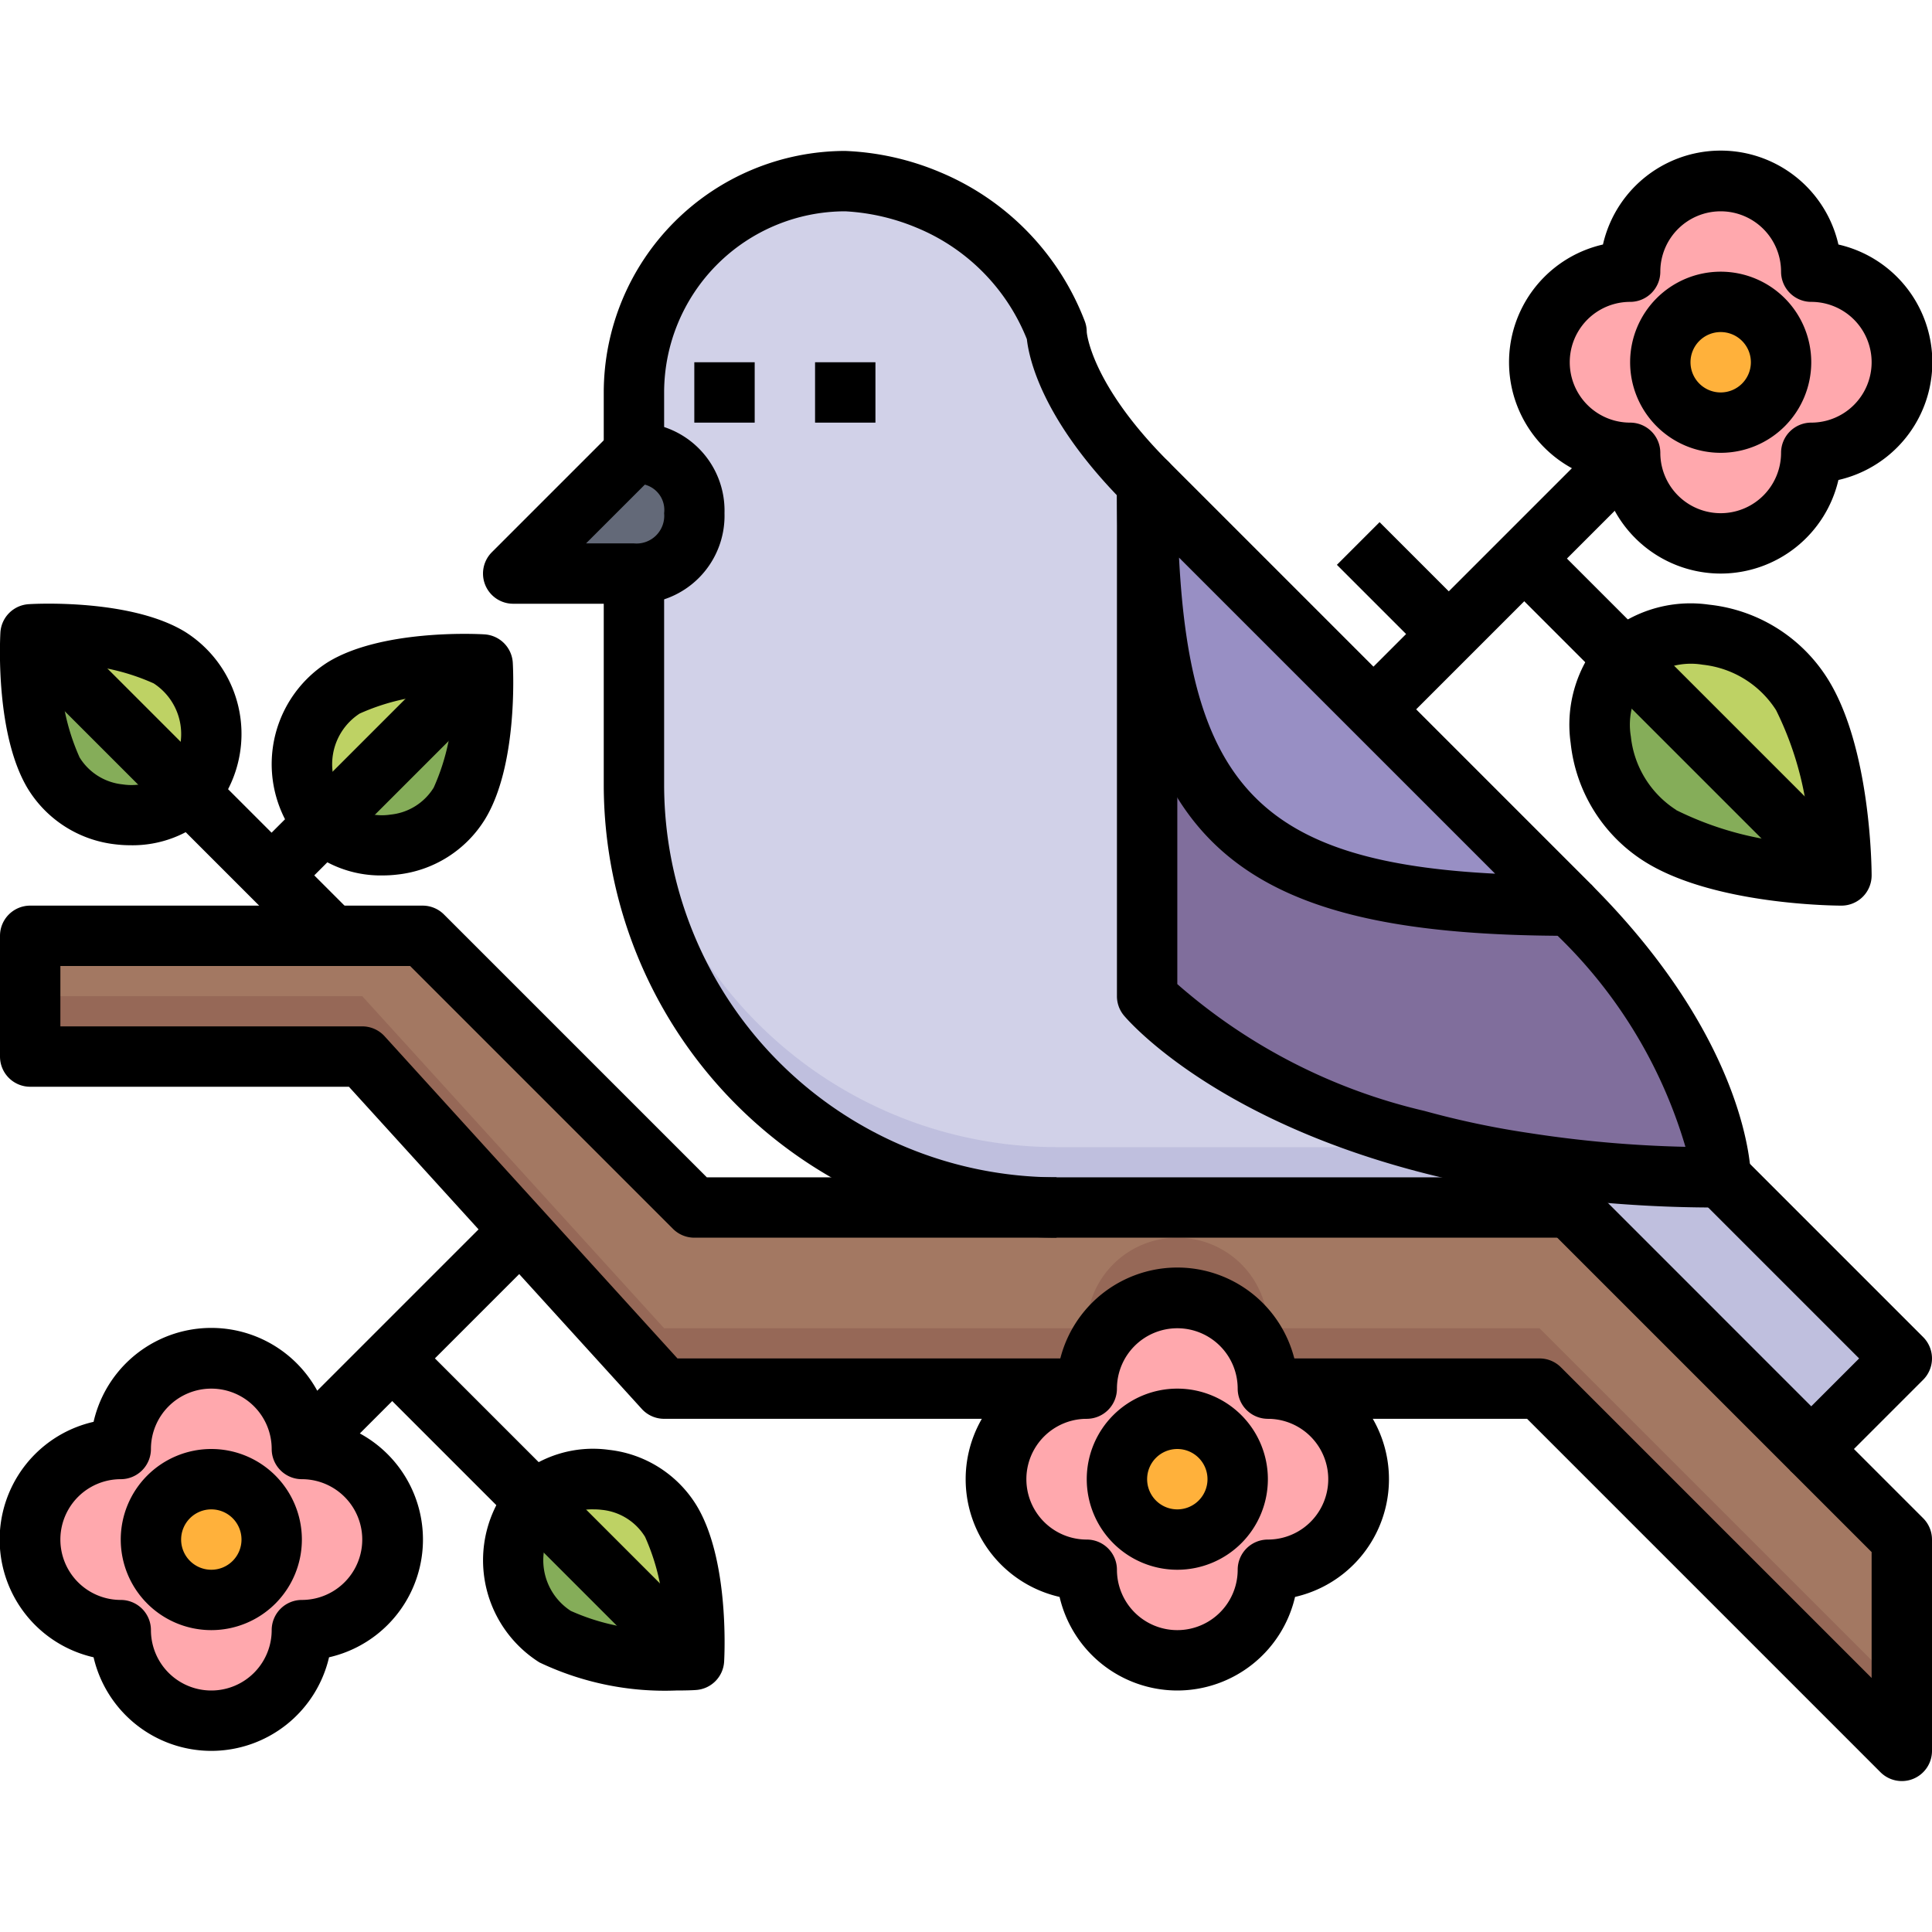 <svg height="512" viewBox="0 0 64 64" width="512" xmlns="http://www.w3.org/2000/svg"><g id="_26-Bird" data-name="26-Bird"><path d="m63 45-3 3-8-8-1.48-1.48a41.615 41.615 0 0 0 6.48.48z" fill="#bfbfde"/><circle cx="39" cy="49" fill="#ffb13b" r="2"/><path d="m42 46a3 3 0 0 1 0 6 3 3 0 0 1 -6 0 3 3 0 0 1 0-6 3 3 0 0 1 6 0zm-1 3a2 2 0 1 0 -2 2 2.006 2.006 0 0 0 2-2z" fill="#ffa8ad"/><path d="m63 51v7l-12-12h-9a3 3 0 0 0 -6 0h-14l-10-11h-11v-4h13l9 9h29l8 8z" fill="#a37862"/><path d="m42 44a3 3 0 0 0 -6 0h-14l-10-11h-11v2h11l10 11h14a3 3 0 0 1 6 0h9l12 12v-2l-12-12z" fill="#966857"/><path d="m21 15a2 2 0 0 1 0 4h-4z" fill="#636978"/><path d="m52 30c5 5 5 9 5 9a41.615 41.615 0 0 1 -6.48-.48 30.58 30.58 0 0 1 -3.6-.76c-6.42-1.76-8.92-4.76-8.92-4.76v-17c0 5.52.74 9.02 2.86 11.14s5.62 2.86 11.14 2.86z" fill="#806e9c"/><path d="m45.5 23.5 6.5 6.5c-5.52 0-9.02-.74-11.14-2.86s-2.86-5.62-2.86-11.14z" fill="#988fc4"/><path d="m52 40h-17a14 14 0 0 1 -14-14v-7a2 2 0 0 0 0-4v-2a7 7 0 0 1 7-7 7.964 7.964 0 0 1 2.75.62 7.684 7.684 0 0 1 4.25 4.38s0 2 3 5v17s2.5 3 8.92 4.76a30.58 30.58 0 0 0 3.6.76z" fill="#d1d1e8"/><path d="m47.9 38h-12.9a14 14 0 0 1 -14-14v2a14 14 0 0 0 14 14h17l-1.48-1.48c-.941-.142-1.798-.32-2.62-.52z" fill="#bfbfde"/><circle cx="7" cy="51" fill="#ffb13b" r="2"/><circle cx="57" cy="12" fill="#ffb13b" r="2"/><path d="m10 48a3 3 0 0 1 0 6 3 3 0 0 1 -6 0 3 3 0 0 1 0-6 3 3 0 0 1 6 0zm-1 3a2 2 0 1 0 -2 2 2.006 2.006 0 0 0 2-2z" fill="#ffa8ad"/><path d="m60 9a3 3 0 0 1 0 6 3 3 0 0 1 -6 0 3 3 0 0 1 0-6 3 3 0 0 1 6 0zm-1 3a2 2 0 1 0 -2 2 2.006 2.006 0 0 0 2-2z" fill="#ffa8ad"/><path d="m61 29-7.19-7.19c1.3-1.29 4.38-1.14 5.87 1.18 1.32 2.06 1.32 6.01 1.32 6.01z" fill="#bed264"/><path d="m53.81 21.81 7.19 7.19s-3.95 0-6.01-1.32c-2.32-1.49-2.47-4.57-1.18-5.87z" fill="#85ad59"/><path d="m22.22 50.39c.93 1.54.77 4.6.77 4.6l-5.26-5.26a3 3 0 0 1 4.49.66z" fill="#bed264"/><path d="m22.99 54.99s-3.06.16-4.6-.77a3 3 0 0 1 -.66-4.49z" fill="#85ad59"/><path d="m15.99 22.01s.16 3.06-.77 4.6a3 3 0 0 1 -4.49.66z" fill="#85ad59"/><path d="m15.99 22.01-5.26 5.26a3 3 0 0 1 .66-4.49c1.54-.93 4.6-.77 4.6-.77z" fill="#bed264"/><path d="m5.61 21.78a3 3 0 0 1 .66 4.49l-5.26-5.26s3.06-.16 4.6.77z" fill="#bed264"/><path d="m1.01 21.01 5.26 5.26a3 3 0 0 1 -4.49-.66c-.93-1.54-.77-4.6-.77-4.6z" fill="#85ad59"/><path d="m57 40a42.65 42.65 0 0 1 -6.636-.493 31.8 31.8 0 0 1 -3.712-.783c-6.643-1.822-9.31-4.952-9.42-5.083a1 1 0 0 1 -.232-.641v-16.592c-2.473-2.582-2.909-4.505-2.984-5.174a6.661 6.661 0 0 0 -3.653-3.692 7.1 7.1 0 0 0 -2.363-.542 6.005 6.005 0 0 0 -6 6v2h-2v-2a8.009 8.009 0 0 1 8-8 8.985 8.985 0 0 1 3.132.7 8.728 8.728 0 0 1 4.8 4.933 1 1 0 0 1 .068.367s.12 1.705 2.707 4.293a1 1 0 0 1 .293.707v16.6a18.939 18.939 0 0 0 8.184 4.2 29.084 29.084 0 0 0 3.485.735 39.379 39.379 0 0 0 5.163.455 15.99 15.99 0 0 0 -4.539-7.278l1.414-1.414c5.233 5.227 5.293 9.521 5.293 9.702a1 1 0 0 1 -1 1z"/><path d="m35 41a15.017 15.017 0 0 1 -15-15v-7h2v7a13.015 13.015 0 0 0 13 13z"/><path d="m52 31c-11.636 0-15-3.364-15-15a1 1 0 0 1 1.707-.707l14 14a1 1 0 0 1 -.707 1.707zm-12.943-12.528c.389 7.617 2.854 10.083 10.471 10.47z"/><path d="m60 49a1 1 0 0 1 -.707-.293l-9.48-9.48 1.414-1.415 8.773 8.774 1.586-1.586-5.293-5.293 1.414-1.414 6 6a1 1 0 0 1 0 1.414l-3 3a1 1 0 0 1 -.707.293z"/><path d="m21 20h-4a1 1 0 0 1 -.707-1.707l4-4a1 1 0 0 1 .707-.293 2.916 2.916 0 0 1 3 3 2.916 2.916 0 0 1 -3 3zm-1.586-2h1.578a.918.918 0 0 0 1.008-1 .868.868 0 0 0 -.639-.946z"/><path d="m27 12h2v2h-2z"/><path d="m23 12h2v2h-2z"/><path d="m36 47h-14a1 1 0 0 1 -.74-.327l-9.702-10.673h-10.558a1 1 0 0 1 -1-1v-4a1 1 0 0 1 1-1h13a1 1 0 0 1 .707.293l8.707 8.707h28.586v2h-29a1 1 0 0 1 -.707-.293l-8.707-8.707h-11.586v2h10a1 1 0 0 1 .74.327l9.702 10.673h13.558z"/><path d="m63 59a1 1 0 0 1 -.707-.293l-11.707-11.707h-8.586v-2h9a1 1 0 0 1 .707.293l10.293 10.293v-4.172l-2.707-2.707 1.414-1.414 3 3a1 1 0 0 1 .293.707v7a1 1 0 0 1 -.617.924.987.987 0 0 1 -.383.076z"/><path d="m4.324 28a4.16 4.16 0 0 1 -.5-.03 3.907 3.907 0 0 1 -2.9-1.84c-1.063-1.757-.93-4.83-.911-5.173a1 1 0 0 1 .944-.943c.343-.023 3.416-.154 5.172.915a3.994 3.994 0 0 1 .85 6.05 3.786 3.786 0 0 1 -2.655 1.021zm-2.319-5.994a7.242 7.242 0 0 0 .632 3.085 1.9 1.9 0 0 0 1.427.893 1.877 1.877 0 0 0 1.5-.42 2 2 0 0 0 -.473-2.926 7.229 7.229 0 0 0 -3.086-.632z"/><path d="m5.006 18.943h2v14.126h-2z" transform="matrix(.707 -.707 .707 .707 -16.63 11.864)"/><path d="m12.677 29a3.788 3.788 0 0 1 -2.656-1.021 3.994 3.994 0 0 1 .85-6.05c1.755-1.068 4.825-.937 5.172-.915a1 1 0 0 1 .944.943c.019.345.152 3.416-.915 5.173a3.9 3.9 0 0 1 -2.9 1.84 4.172 4.172 0 0 1 -.495.03zm2.323-5.994a7.229 7.229 0 0 0 -3.086.632 2 2 0 0 0 -.473 2.926 1.874 1.874 0 0 0 1.5.42 1.9 1.9 0 0 0 1.426-.893 7.239 7.239 0 0 0 .633-3.085z"/><path d="m7.553 24.506h9.883v2h-9.883z" transform="matrix(.707 -.707 .707 .707 -14.376 16.305)"/><path d="m57 19a4.007 4.007 0 0 1 -3.9-3.1 4 4 0 0 1 0-7.8 4 4 0 0 1 7.8 0 4 4 0 0 1 0 7.8 4.007 4.007 0 0 1 -3.9 3.1zm0-12a2 2 0 0 0 -2 2 1 1 0 0 1 -1 1 2 2 0 0 0 0 4 1 1 0 0 1 1 1 2 2 0 0 0 4 0 1 1 0 0 1 1-1 2 2 0 0 0 0-4 1 1 0 0 1 -1-1 2 2 0 0 0 -2-2z"/><path d="m57 15a3 3 0 1 1 3-3 3 3 0 0 1 -3 3zm0-4a1 1 0 1 0 1 1 1 1 0 0 0 -1-1z"/><path d="m43.136 18.5h12.728v2h-12.728z" transform="matrix(.707 -.707 .707 .707 .71 40.713)"/><path d="m61 30c-.173 0-4.268-.017-6.554-1.481a5.3 5.3 0 0 1 -2.416-3.906 4.314 4.314 0 0 1 1.076-3.507 4.3 4.3 0 0 1 3.506-1.076 5.3 5.3 0 0 1 3.907 2.417c1.464 2.285 1.481 6.38 1.481 6.553a1 1 0 0 1 -1 1zm-5.475-3.165a10.816 10.816 0 0 0 4.429 1.118 10.832 10.832 0 0 0 -1.119-4.428 3.3 3.3 0 0 0 -2.435-1.506 2.344 2.344 0 0 0 -1.876.5 2.348 2.348 0 0 0 -.5 1.877 3.3 3.3 0 0 0 1.506 2.437z"/><path d="m54.5 15.722h2v15.556h-2z" transform="matrix(.707 -.707 .707 .707 -.361 46.127)"/><path d="m45.5 17.379h2v4.243h-2z" transform="matrix(.707 -.707 .707 .707 -.169 38.592)"/><path d="m39 56a4.007 4.007 0 0 1 -3.9-3.1 4 4 0 0 1 0-7.8 4 4 0 0 1 7.8 0 4 4 0 0 1 0 7.8 4.007 4.007 0 0 1 -3.9 3.1zm0-12a2 2 0 0 0 -2 2 1 1 0 0 1 -1 1 2 2 0 0 0 0 4 1 1 0 0 1 1 1 2 2 0 0 0 4 0 1 1 0 0 1 1-1 2 2 0 0 0 0-4 1 1 0 0 1 -1-1 2 2 0 0 0 -2-2z"/><path d="m39 52a3 3 0 1 1 3-3 3 3 0 0 1 -3 3zm0-4a1 1 0 1 0 1 1 1 1 0 0 0 -1-1z"/><path d="m22.4 56a9.653 9.653 0 0 1 -4.53-.93 4 4 0 0 1 -.85-6.051 3.865 3.865 0 0 1 3.153-.991 3.907 3.907 0 0 1 2.9 1.84c1.067 1.757.934 4.828.915 5.173a1 1 0 0 1 -.944.943c-.082.007-.314.016-.644.016zm-2.725-6a1.8 1.8 0 0 0 -1.24.436 2 2 0 0 0 .473 2.927 7.228 7.228 0 0 0 3.092.631 7.242 7.242 0 0 0 -.632-3.085 1.9 1.9 0 0 0 -1.427-.893 2.062 2.062 0 0 0 -.265-.016z"/><path d="m16.994 42.931h2v14.126h-2z" transform="matrix(.707 -.707 .707 .707 -30.081 27.368)"/><path d="m7 58a4.007 4.007 0 0 1 -3.9-3.1 4 4 0 0 1 0-7.8 4 4 0 0 1 7.8 0 4 4 0 0 1 0 7.8 4.007 4.007 0 0 1 -3.9 3.1zm0-12a2 2 0 0 0 -2 2 1 1 0 0 1 -1 1 2 2 0 0 0 0 4 1 1 0 0 1 1 1 2 2 0 0 0 4 0 1 1 0 0 1 1-1 2 2 0 0 0 0-4 1 1 0 0 1 -1-1 2 2 0 0 0 -2-2z"/><path d="m7 54a3 3 0 1 1 3-3 3 3 0 0 1 -3 3zm0-4a1 1 0 1 0 1 1 1 1 0 0 0 -1-1z"/><path d="m8.55 43.5h9.899v2h-9.899z" transform="matrix(.707 -.707 .707 .707 -27.512 22.58)"/></g></svg>